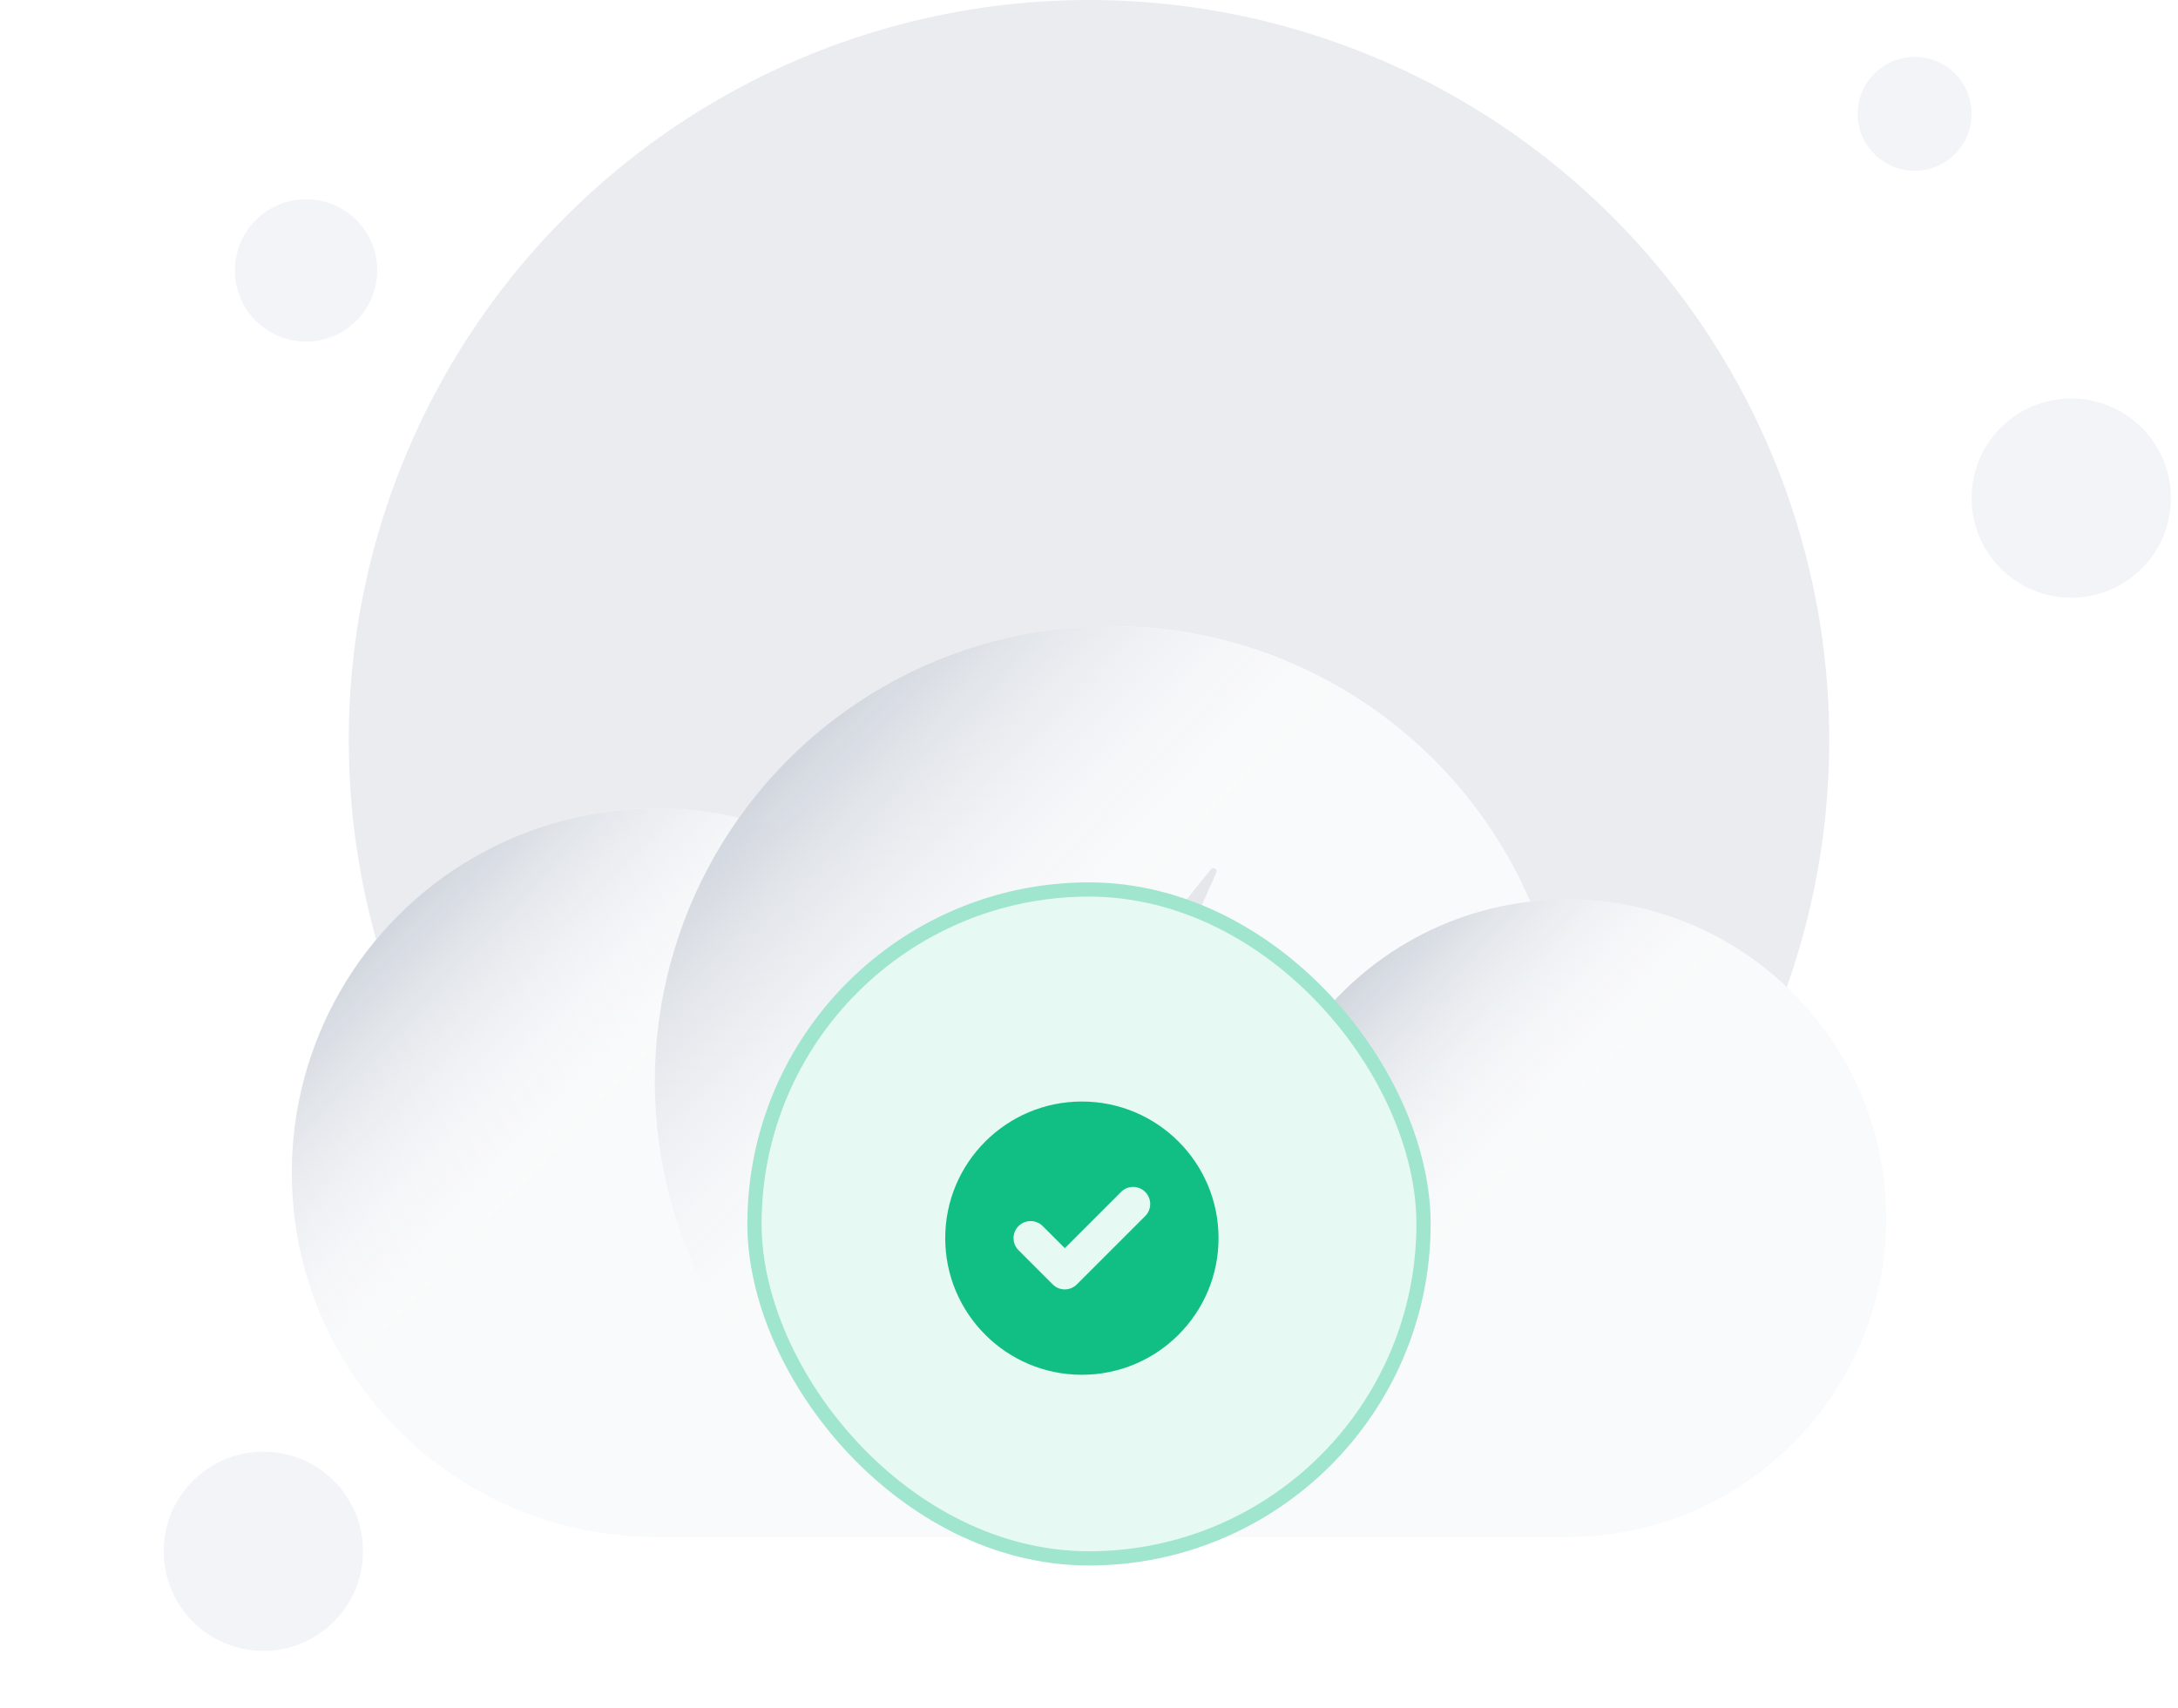 <svg width="153" height="120" viewBox="0 0 153 120" fill="none" xmlns="http://www.w3.org/2000/svg">
<circle cx="76.5" cy="52" r="52" fill="#EAECF0"/>
<g filter="url(#filter0_dd_19061_94397)">
<path d="M78.1 16C67.327 16 57.798 21.323 51.999 29.483C50.105 29.036 48.13 28.8 46.1 28.8C31.962 28.8 20.5 40.261 20.5 54.4C20.5 68.538 31.962 80 46.1 80L110.1 80C122.471 80 132.5 69.971 132.5 57.6C132.5 45.229 122.471 35.2 110.1 35.2C109.221 35.2 108.354 35.251 107.502 35.349C102.598 23.968 91.28 16 78.1 16Z" fill="#F9FAFB"/>
<ellipse cx="46.1" cy="54.4" rx="25.6" ry="25.6" fill="url(#paint0_linear_19061_94397)"/>
<circle cx="78" cy="48" r="32" fill="url(#paint1_linear_19061_94397)"/>
<path fill-rule="evenodd" clip-rule="evenodd" d="M85.658 40.238H82.337L85.451 33.313C85.47 33.263 85.471 33.208 85.454 33.157C85.437 33.106 85.403 33.063 85.358 33.035C85.312 33.007 85.258 32.995 85.205 33.002C85.152 33.009 85.103 33.035 85.067 33.074L77.875 42.017C77.837 42.065 77.812 42.123 77.805 42.183C77.799 42.244 77.809 42.306 77.836 42.361C77.863 42.416 77.905 42.462 77.958 42.494C78.01 42.526 78.07 42.542 78.132 42.541H80.993L78.069 47.778C78.083 47.742 78.092 47.703 78.094 47.664C78.098 47.607 78.09 47.55 78.07 47.497L75.696 40.998C75.615 40.775 75.467 40.582 75.273 40.446C75.079 40.31 74.847 40.237 74.61 40.238H72.325C72.015 40.238 71.715 40.344 71.473 40.538C71.275 40.693 71.125 40.901 71.04 41.139C71.041 41.138 71.042 41.137 71.043 41.137L69.034 46.64L66.888 40.762C66.832 40.608 66.73 40.476 66.596 40.382C66.463 40.288 66.303 40.238 66.14 40.238H63.648C63.544 40.238 63.442 40.263 63.35 40.311C63.258 40.358 63.179 40.427 63.119 40.512C63.059 40.597 63.02 40.695 63.006 40.797C62.992 40.9 63.003 41.005 63.037 41.103L66.364 50.509L66.366 50.514L66.363 50.509L66.683 51.415L66.688 51.43L66.689 51.433C66.733 51.557 66.814 51.664 66.922 51.74C67.03 51.817 67.159 51.859 67.291 51.859H70.79C70.918 51.859 71.043 51.819 71.148 51.745C71.253 51.671 71.332 51.566 71.375 51.445L73.424 45.653L71.754 41.266C71.759 41.276 71.763 41.286 71.767 41.297L73.425 45.653L75.271 50.497C75.275 50.507 75.279 50.517 75.283 50.527L75.532 51.182C75.608 51.38 75.741 51.551 75.916 51.671C76.09 51.792 76.297 51.856 76.508 51.856H79.051C79.237 51.856 79.419 51.807 79.579 51.713C79.739 51.619 79.871 51.485 79.962 51.323L85.939 40.718C85.966 40.669 85.981 40.614 85.981 40.558C85.98 40.501 85.966 40.446 85.937 40.398C85.909 40.349 85.868 40.309 85.819 40.281C85.77 40.253 85.715 40.238 85.658 40.238Z" fill="#344054" fill-opacity="0.1"/>
<ellipse cx="110.1" cy="57.6" rx="22.4" ry="22.4" fill="url(#paint2_linear_19061_94397)"/>
</g>
<circle cx="21.5" cy="19" r="5" fill="#F2F4F7"/>
<circle cx="18.5" cy="109" r="7" fill="#F2F4F7"/>
<circle cx="145.5" cy="35" r="7" fill="#F2F4F7"/>
<circle cx="134.5" cy="8" r="4" fill="#F2F4F7"/>
<rect x="53" y="62.5" width="47" height="47" rx="23.5" fill="white"/>
<rect x="53" y="62.5" width="47" height="47" rx="23.5" fill="#11BF85" fill-opacity="0.1"/>
<path fill-rule="evenodd" clip-rule="evenodd" d="M76 96.599C81.302 96.599 85.6 92.301 85.6 86.999C85.6 81.698 81.302 77.399 76 77.399C70.698 77.399 66.4 81.698 66.4 86.999C66.4 92.301 70.698 96.599 76 96.599ZM80.448 85.448C80.917 84.979 80.917 84.219 80.448 83.751C79.98 83.282 79.22 83.282 78.751 83.751L74.8 87.702L73.248 86.151C72.78 85.682 72.02 85.682 71.551 86.151C71.082 86.62 71.082 87.379 71.551 87.848L73.951 90.248C74.42 90.717 75.18 90.717 75.648 90.248L80.448 85.448Z" fill="#11BF85"/>
<rect x="53" y="62.5" width="47" height="47" rx="23.5" stroke="#A0E5CE"/>
<defs>
<filter id="filter0_dd_19061_94397" x="0.5" y="16" width="152" height="104" filterUnits="userSpaceOnUse" color-interpolation-filters="sRGB">
<feFlood flood-opacity="0" result="BackgroundImageFix"/>
<feColorMatrix in="SourceAlpha" type="matrix" values="0 0 0 0 0 0 0 0 0 0 0 0 0 0 0 0 0 0 127 0" result="hardAlpha"/>
<feMorphology radius="4" operator="erode" in="SourceAlpha" result="effect1_dropShadow_19061_94397"/>
<feOffset dy="8"/>
<feGaussianBlur stdDeviation="4"/>
<feColorMatrix type="matrix" values="0 0 0 0 0.063 0 0 0 0 0.094 0 0 0 0 0.157 0 0 0 0.03 0"/>
<feBlend mode="normal" in2="BackgroundImageFix" result="effect1_dropShadow_19061_94397"/>
<feColorMatrix in="SourceAlpha" type="matrix" values="0 0 0 0 0 0 0 0 0 0 0 0 0 0 0 0 0 0 127 0" result="hardAlpha"/>
<feMorphology radius="4" operator="erode" in="SourceAlpha" result="effect2_dropShadow_19061_94397"/>
<feOffset dy="20"/>
<feGaussianBlur stdDeviation="12"/>
<feColorMatrix type="matrix" values="0 0 0 0 0.063 0 0 0 0 0.094 0 0 0 0 0.157 0 0 0 0.08 0"/>
<feBlend mode="normal" in2="effect1_dropShadow_19061_94397" result="effect2_dropShadow_19061_94397"/>
<feBlend mode="normal" in="SourceGraphic" in2="effect2_dropShadow_19061_94397" result="shape"/>
</filter>
<linearGradient id="paint0_linear_19061_94397" x1="26.443" y1="37.486" x2="71.7" y2="80" gradientUnits="userSpaceOnUse">
<stop stop-color="#D0D5DD"/>
<stop offset="0.351" stop-color="white" stop-opacity="0"/>
</linearGradient>
<linearGradient id="paint1_linear_19061_94397" x1="53.429" y1="26.857" x2="110" y2="80" gradientUnits="userSpaceOnUse">
<stop stop-color="#D0D5DD"/>
<stop offset="0.351" stop-color="white" stop-opacity="0"/>
</linearGradient>
<linearGradient id="paint2_linear_19061_94397" x1="92.9" y1="42.8" x2="132.5" y2="80" gradientUnits="userSpaceOnUse">
<stop stop-color="#D0D5DD"/>
<stop offset="0.351" stop-color="white" stop-opacity="0"/>
</linearGradient>
</defs>
</svg>
